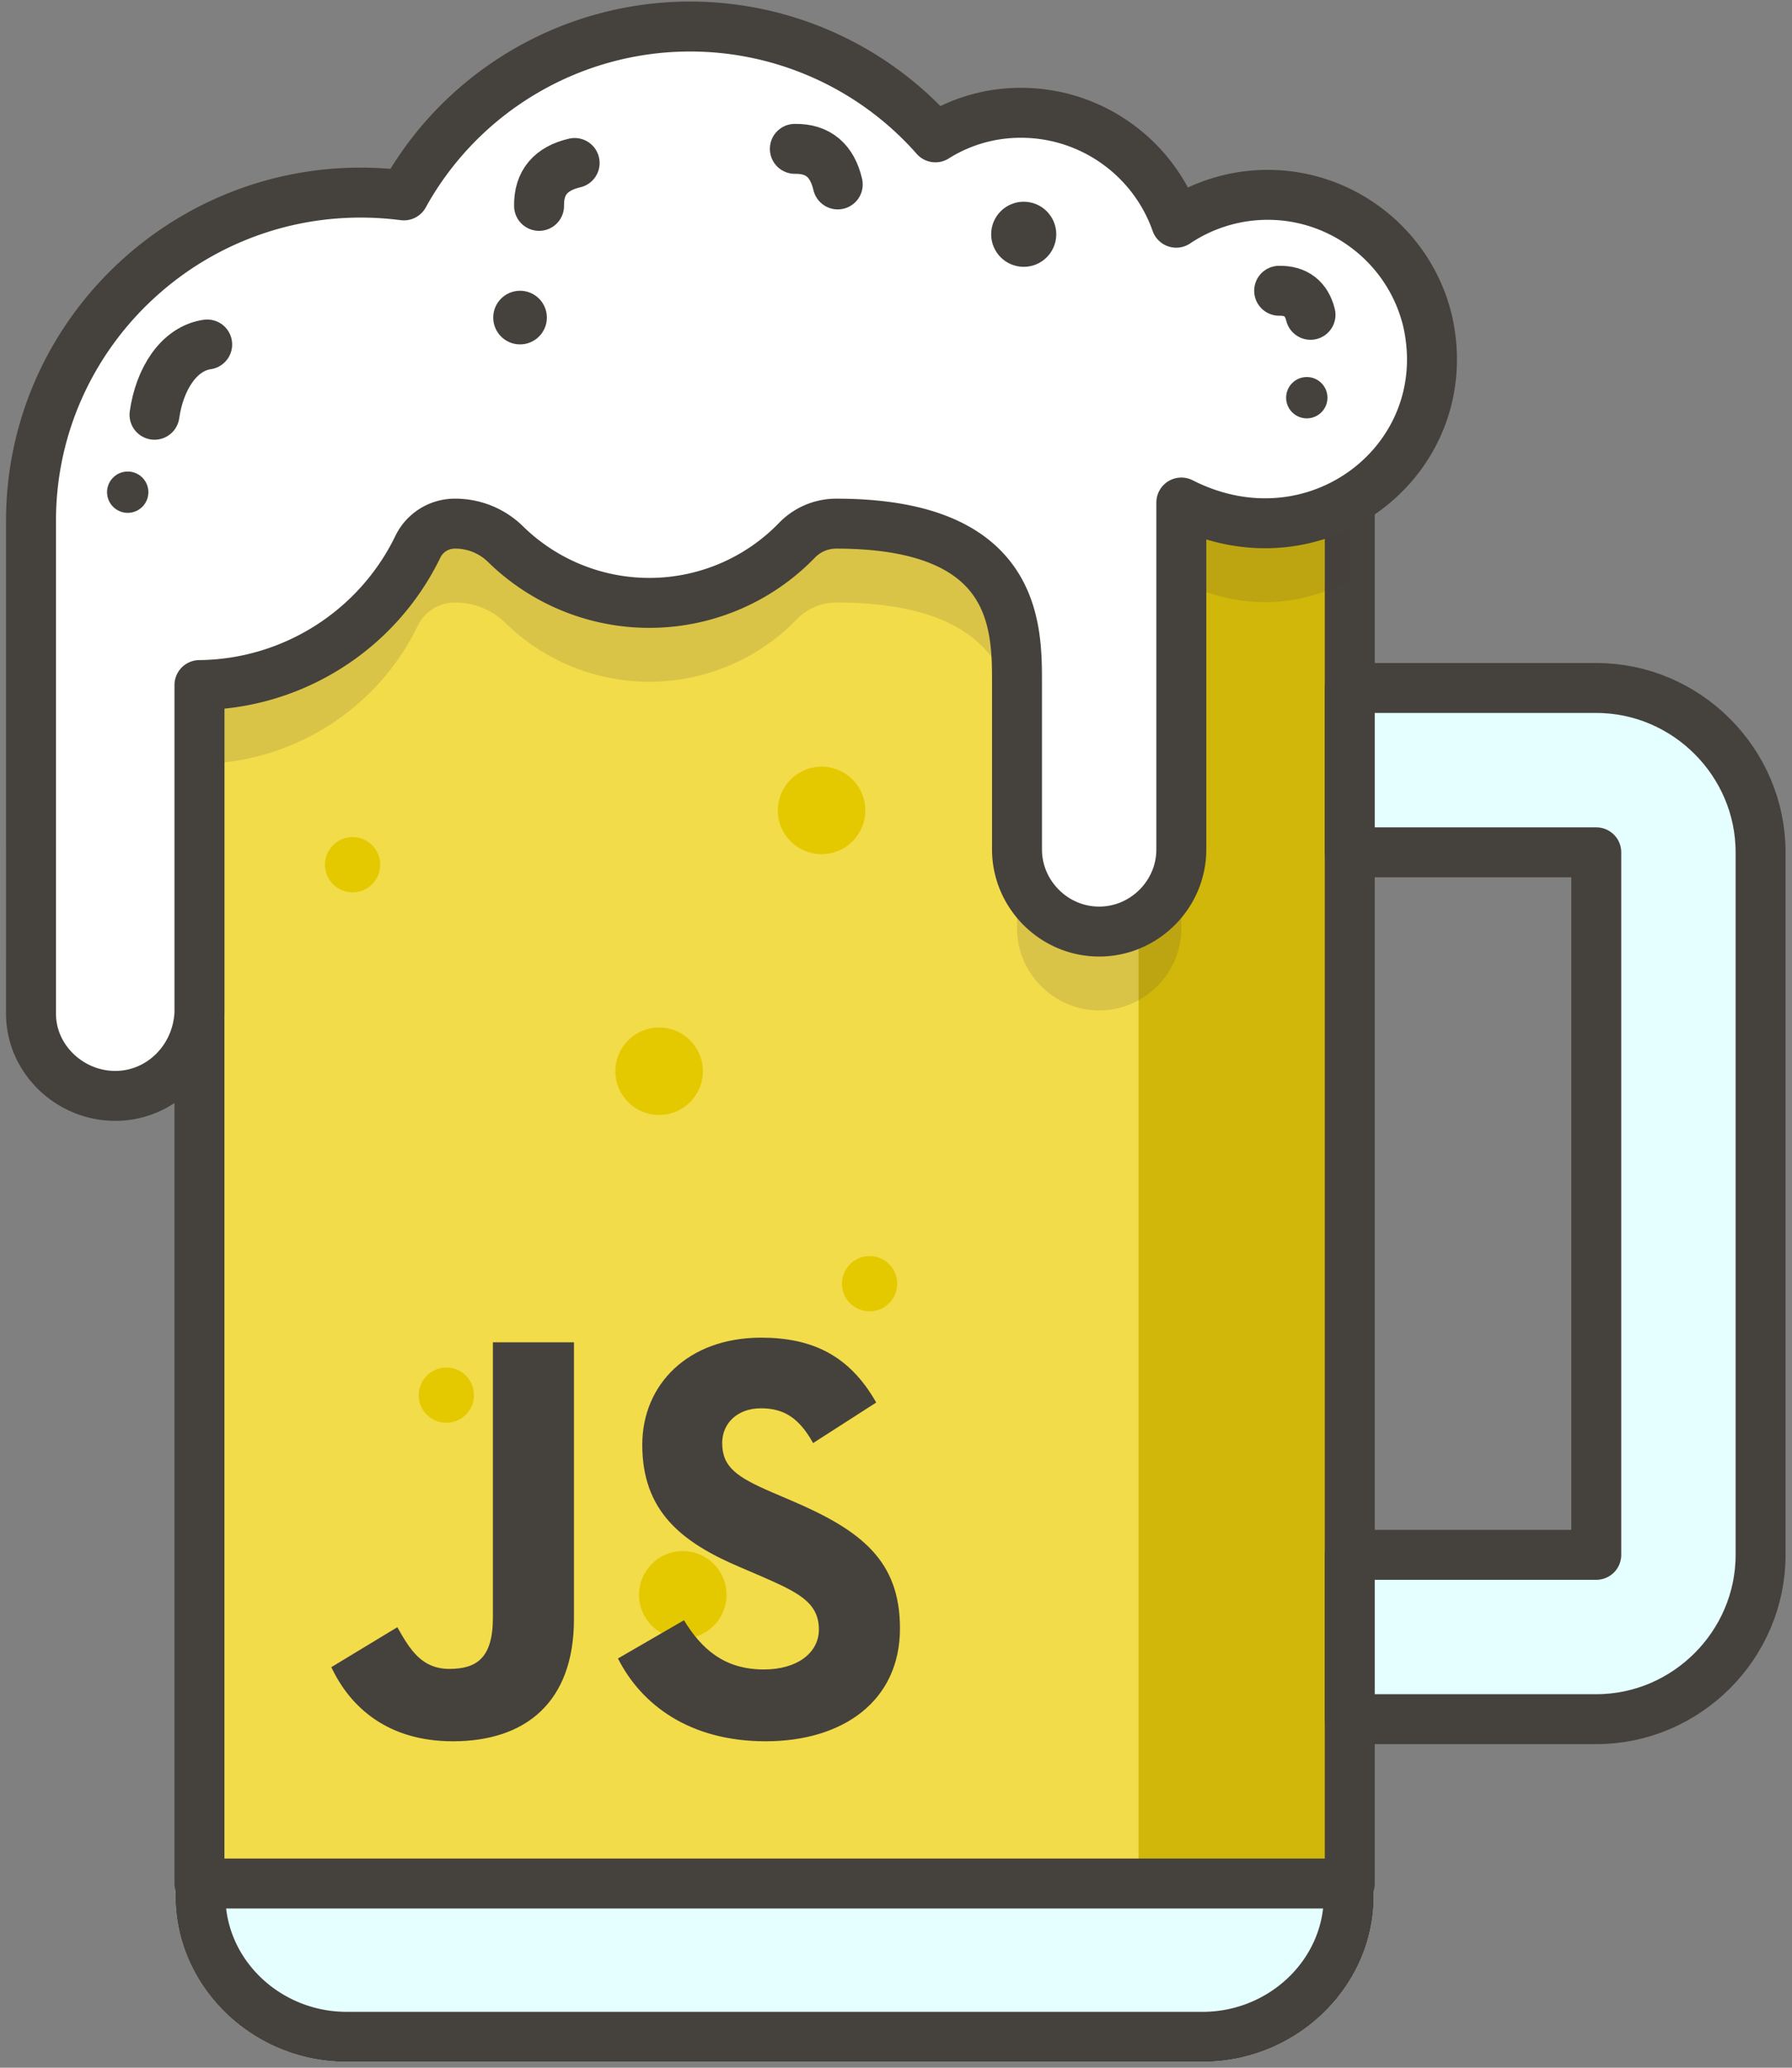 <svg xmlns="http://www.w3.org/2000/svg" xml:space="preserve" fill-rule="evenodd" stroke-linejoin="round" stroke-miterlimit="2" clip-rule="evenodd" viewBox="0 0 1196 1380">
  <rect x="0" y="0" width="1196" height="1380" fill="#808080" stroke="none"/>
  <path fill="#e5feff" fill-rule="nonzero" d="m916.532 334.263-799.411 1.522v929.591c0 60.709 51.573 110.666 114.247 110.666H802.6c62.674 0 114.246-49.957 114.246-110.666v-930.56l-.314-.553Z"/>
  <path fill="#45413c" d="m883.2 334.326-766.079 1.459v929.591c0 60.709 51.573 110.666 114.247 110.666H802.6c62.674 0 114.246-49.957 114.246-110.666V365.404l-.314 2.192-.572-.332-32.447-32.448v3.971a31.902 31.902 0 0 1-.313-4.461Zm.313 33.333v897.717c0 42.72-36.811 77.332-80.913 77.332H231.368c-44.102 0-80.913-34.612-80.913-77.332V369.054l733.058-1.395Z"/>
  <path fill="#f3dc49" fill-rule="nonzero" stroke="#45413c" stroke-width="25" d="M900.852 1257.05V334.807l-.302-.548-767.434 1.508v921.283h767.736Z"/>
  <path fill="#d1b709" fill-rule="nonzero" d="m890.011 334.263 10.841 922.791H759.908V334.263h130.103Z"/>
  <path fill="none" stroke="#45413c" stroke-width="33.33" d="M900.852 1257.05V334.807l-.302-.548-767.434 1.508v921.283h767.736Z"/>
  <path fill="#e5feff" fill-rule="nonzero" stroke="#45413c" stroke-width="33.33" d="M1175.04 568.834v468.867c0 60.167-49.509 109.677-109.676 109.677H900.849v-109.677h164.515V568.834H900.849V459.157h164.515c60.167 0 109.676 49.51 109.676 109.677Z"/>
  <circle cx="548.332" cy="540.88" r="29.204" fill="#e4c900"/>
  <circle cx="455.686" cy="1064.38" r="29.204" fill="#e4c900"/>
  <circle cx="439.903" cy="714.934" r="29.204" fill="#e4c900"/>
  <circle cx="235.321" cy="577.114" r="18.445" fill="#e4c900"/>
  <circle cx="580.374" cy="856.743" r="18.445" fill="#e4c900"/>
  <circle cx="297.889" cy="931.136" r="18.445" fill="#e4c900"/>
  <clipPath id="a">
    <path d="M952.811 266.976c20.866 92.603-74.654 166.692-164.378 121.056v231.5c0 30.083-24.754 54.838-54.838 54.838-30.083 0-54.838-24.755-54.838-54.838V509.855c0-37.866 1.371-107.73-120.644-107.73A36.428 36.428 0 0 0 531.9 413.23a137.117 137.117 0 0 1-98.534 41.787 137.115 137.115 0 0 1-96.087-39.319 47.793 47.793 0 0 0-33.78-13.573 27.378 27.378 0 0 0-24.568 15.328c-27.057 55.915-83.7 91.809-145.815 92.402v218.75c-1.371 30.874-25.911 55.442-56.209 55.442-30.298 0-56.209-24.568-56.209-54.839V400.179c0-130.433 115.187-234.27 248.856-217.133C307.919 113.61 381.239 70.353 460.57 70.353c62.63 0 122.325 26.961 163.733 73.95a106.577 106.577 0 0 1 57.196-16.369c46.463-.01 88.116 29.506 103.507 73.346a109.687 109.687 0 0 1 61.106-18.599c50.622 0 94.984 35.047 106.699 84.295Z" clip-rule="nonzero"/>
  </clipPath>
  <g clip-path="url(#a)">
    <path fill="#45413c" fill-opacity=".15" d="M133.116 345.962h767.736v422.301H133.116z"/>
  </g>
  <path fill="#fff" fill-rule="nonzero" stroke="#45413c" stroke-width="33.33" d="M952.811 214.332c20.866 92.602-74.654 166.691-164.378 121.055v231.5c0 30.083-24.754 54.838-54.838 54.838-30.083 0-54.838-24.755-54.838-54.838V457.21c0-37.866 1.371-107.729-120.644-107.729a36.427 36.427 0 0 0-26.213 11.104 137.117 137.117 0 0 1-98.534 41.787 137.11 137.11 0 0 1-96.087-39.319 47.787 47.787 0 0 0-33.78-13.572 27.375 27.375 0 0 0-24.568 15.327c-27.057 55.916-83.7 91.81-145.815 92.402v218.75c-1.371 30.874-25.911 55.442-56.209 55.442-30.298 0-56.209-24.568-56.209-54.839V347.534c0-130.433 115.187-234.269 248.856-217.132C307.919 60.965 381.239 17.708 460.57 17.708c62.63 0 122.325 26.961 163.733 73.95a106.577 106.577 0 0 1 57.196-16.369c46.463-.01 88.116 29.507 103.507 73.346a109.695 109.695 0 0 1 61.106-18.599c50.622 0 94.984 35.048 106.699 84.296Z"/>
  <circle cx="683.237" cy="156.358" r="21.723" fill="#45413c"/>
  <circle cx="347.084" cy="211.952" r="17.899" fill="#45413c"/>
  <circle cx="872.166" cy="265.424" r="13.792" fill="#45413c"/>
  <circle cx="85.237" cy="328.488" r="13.792" fill="#45413c"/>
  <g fill="#45413c" fill-rule="nonzero">
    <path d="M302.288 1162.13c47.922 0 80.772-25.507 80.772-81.546V895.85h-54.106v183.961c0 27.054-11.208 34.01-28.985 34.01-18.551 0-26.28-12.754-34.783-27.826l-44.058 26.667c12.754 27.053 37.875 49.468 81.16 49.468ZM510.983 1162.13c51.401 0 89.662-26.666 89.662-75.362 0-45.217-25.894-65.314-71.884-85.024l-13.527-5.797c-23.188-10.048-33.237-16.618-33.237-32.85 0-13.14 10.049-23.189 25.894-23.189 15.459 0 25.507 6.57 34.783 23.189l42.125-27.053c-17.777-31.305-42.512-43.285-76.908-43.285-48.309 0-79.227 30.917-79.227 71.497 0 44.058 25.894 64.928 64.928 81.546l13.526 5.797c24.734 10.821 39.42 17.391 39.42 35.942 0 15.459-14.299 26.667-36.714 26.667-26.667 0-41.74-13.913-53.334-32.851l-44.058 25.508c15.846 31.304 48.309 55.265 98.551 55.265Z"/>
  </g>
  <path fill="none" stroke="#45413c" stroke-linecap="round" stroke-miterlimit="1.5" stroke-width="33.33" d="M559.119 123.091c-3.647-15.707-12.904-23.999-28.631-23.744M874.652 210.105c-2.666-10.616-9.435-16.222-20.935-16.049M383.519 108.775c-15.706 3.647-23.999 12.904-23.743 28.631M138.282 229.909c-18.894 2.753-31.767 22.953-35.168 46.897"/>
</svg>
